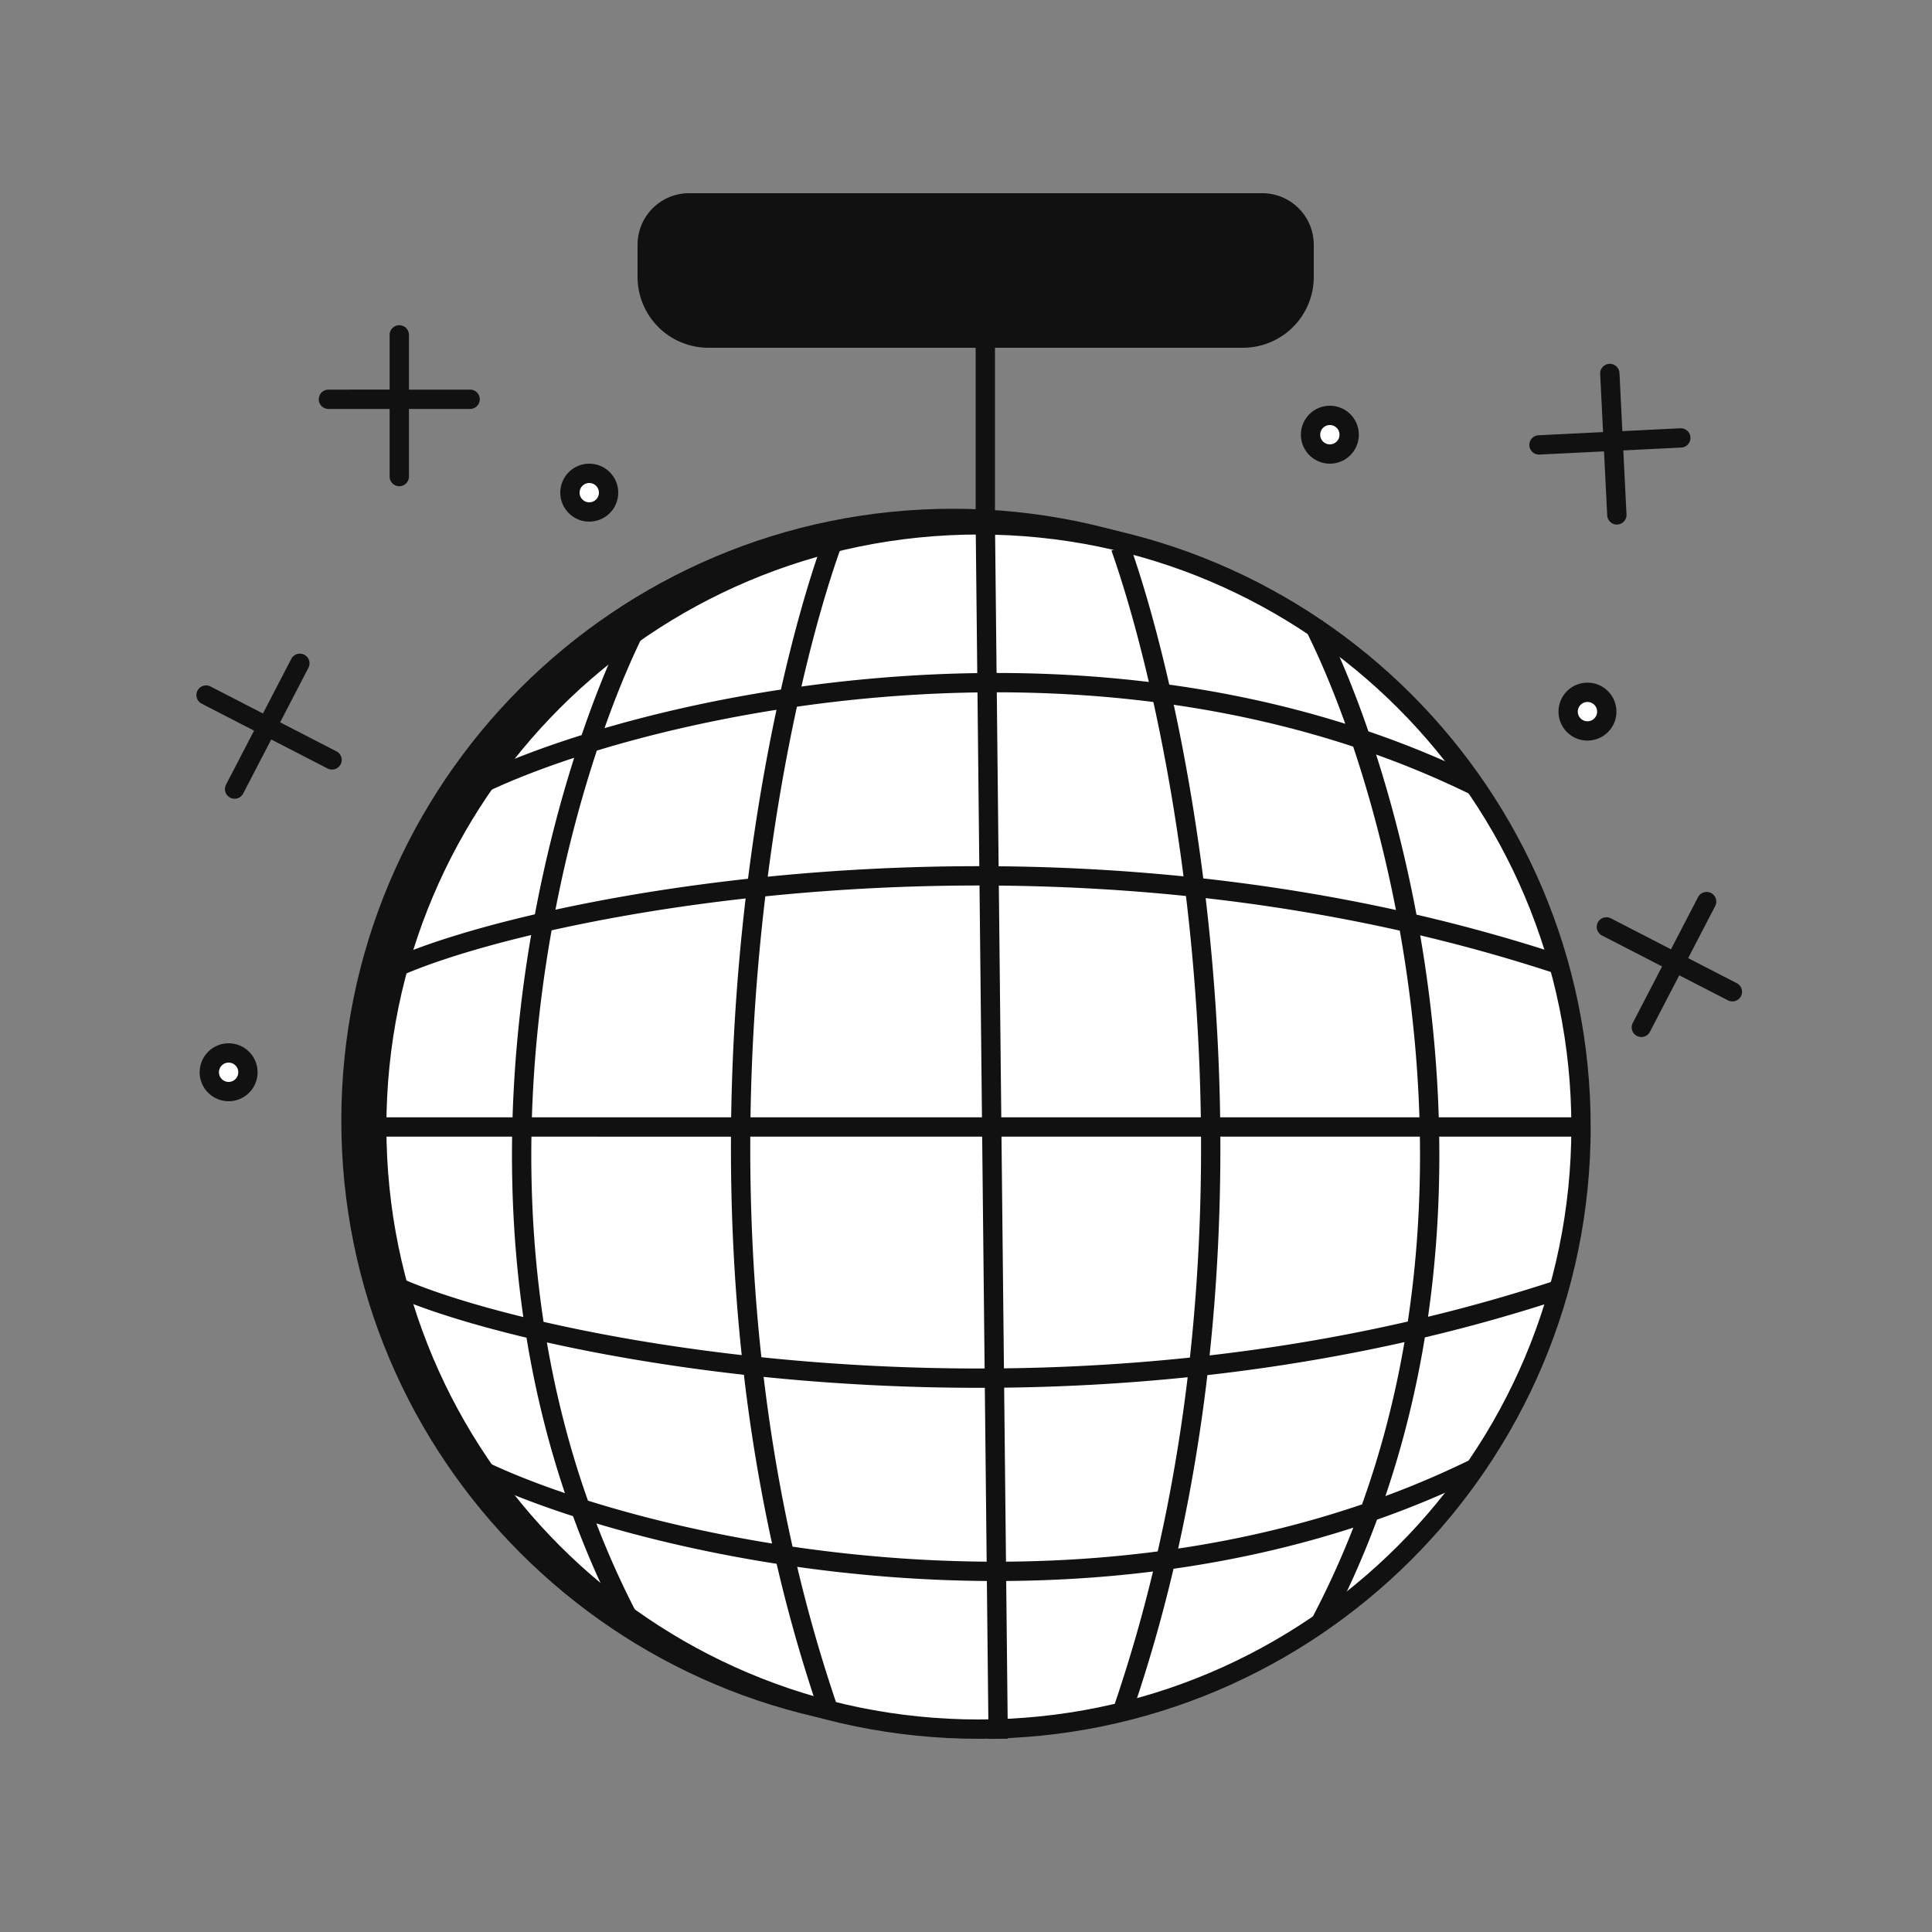 <svg xmlns="http://www.w3.org/2000/svg" fill="none" viewBox="0 0 300 300"><rect x="0" y="0" width="300" height="300" fill="#808080" stroke="none"/><path fill="#111" stroke="#111" stroke-width="3" d="M107 31.5h89a6.5 6.5 0 0 1 6.5 6.5v5a9.5 9.5 0 0 1-9.5 9.5h-83a9.5 9.5 0 0 1-9.5-9.5v-5a6.5 6.5 0 0 1 6.5-6.5Z"/><path stroke="#111" stroke-linejoin="round" stroke-width="3" d="M153 52v30"/><path fill="#111" d="M243 174c0 52.467-42.533 95-95 95s-95-42.533-95-95 42.533-95 95-95 95 42.533 95 95Z"/><path fill="#fff" stroke="#111" stroke-width="3" d="M245.5 175c0 51.639-41.861 93.5-93.5 93.5S58.5 226.639 58.5 175s41.861-93.5 93.5-93.5 93.5 41.861 93.5 93.5Z"/><path fill="#111" fill-rule="evenodd" d="m153.241 245.495.259 24.521 3-.032-.259-24.49c7.453-.056 15.091-.513 22.797-1.472a233.54 233.54 0 0 1-6.261 21.489l2.835.978a237.019 237.019 0 0 0 6.612-22.892c9.294-1.323 18.667-3.393 27.917-6.385a137.194 137.194 0 0 1-6.433 14.088l2.654 1.399a140.726 140.726 0 0 0 7.462-16.73 146.403 146.403 0 0 0 15.836-6.622l-1.32-2.694a142.766 142.766 0 0 1-13.216 5.658c2.786-8.187 4.784-16.443 6.128-24.64a259.217 259.217 0 0 0 21.217-5.986l-.938-2.849a255.822 255.822 0 0 1-19.787 5.631c1.364-9.489 1.872-18.878 1.734-27.967H245v-3h-21.591a197.818 197.818 0 0 0-.72-11.82 207.772 207.772 0 0 0-2.16-16.439 256.172 256.172 0 0 1 21.002 5.923l.938-2.85a260.254 260.254 0 0 0-22.518-6.29c-1.713-9.117-3.907-17.503-6.271-24.861a143.118 143.118 0 0 1 14.66 6.184l1.32-2.694a146.914 146.914 0 0 0-17.176-7.087c-2.368-6.881-4.849-12.724-7.147-17.246l-2.674 1.36c1.993 3.922 4.138 8.891 6.227 14.709-9.063-2.847-18.234-4.819-27.327-6.079-2.005-8.778-4.155-16.171-6.149-21.81l-2.828 1c1.879 5.315 3.9 12.222 5.805 20.398-8.002-.967-15.926-1.396-23.642-1.398l-.249-23.516-3 .032.249 23.504a217.57 217.57 0 0 0-12.412.53c-5.115.364-10.094.896-14.892 1.559 1.952-8.487 4.036-15.64 5.969-21.11l-2.828-1c-2.051 5.802-4.268 13.46-6.322 22.573-10.148 1.55-19.421 3.671-27.397 5.997 2.165-6.111 4.4-11.315 6.47-15.39l-2.674-1.359c-2.362 4.648-4.917 10.691-7.344 17.823-6.368 2.001-11.773 4.108-15.963 6.101l1.288 2.709c3.607-1.716 8.17-3.529 13.515-5.286-2.298 7.224-4.429 15.419-6.1 24.309-9.477 2.203-16.893 4.577-21.657 6.648l1.196 2.751c4.373-1.901 11.17-4.101 19.88-6.18a208.148 208.148 0 0 0-2.167 16.485c-.35 3.865-.597 7.811-.72 11.82H58v3h21.522c-.138 9.102.371 18.506 1.74 28.011-8.129-1.992-14.496-4.075-18.664-5.887l-1.196 2.751c4.543 1.976 11.5 4.226 20.354 6.341 1.318 8.03 3.264 16.115 5.965 24.136-4.729-1.606-8.798-3.246-12.077-4.806l-1.288 2.709c3.893 1.852 8.834 3.802 14.621 5.674a140.896 140.896 0 0 0 7.66 17.27l2.655-1.399a137.499 137.499 0 0 1-6.687-14.742c8.082 2.419 17.566 4.642 27.99 6.266a237.474 237.474 0 0 0 6.793 23.665l2.835-.978a233.901 233.901 0 0 1-6.434-22.213c5 .707 10.199 1.271 15.548 1.652 4.533.322 9.178.512 13.904.545Zm2.968-3.001c7.707-.057 15.603-.55 23.559-1.59 2.057-9.056 3.58-18.106 4.651-27.047a315.665 315.665 0 0 1-28.496 1.619l.286 27.018Zm26.734-2.033c9.528-1.42 19.119-3.643 28.551-6.86 3.001-8.353 5.149-16.799 6.593-25.199-10.324 2.319-20.573 3.989-30.608 5.125-1.044 8.899-2.529 17.91-4.536 26.934Zm-29.734 2.034a214.209 214.209 0 0 1-13.66-.538 222.3 222.3 0 0 1-16.484-1.794c-1.977-8.827-3.448-17.646-4.491-26.36a330.38 330.38 0 0 0 34.349 1.695l.286 26.997Zm-33.325-2.821a268.055 268.055 0 0 1-4.369-26.198c-11.535-1.288-21.875-3.077-30.594-5.028 1.41 8.19 3.49 16.424 6.377 24.571 8.094 2.539 17.803 4.916 28.586 6.655Zm62.375-130.236c9.291 1.348 18.647 3.455 27.862 6.499 2.478 7.399 4.812 15.97 6.638 25.366-10.093-2.215-20.109-3.813-29.917-4.902-1.25-9.863-2.846-18.935-4.583-26.963Zm-27.478-1.938c7.941.004 16.094.465 24.314 1.509 1.768 8.015 3.401 17.128 4.681 27.068a316.451 316.451 0 0 0-28.71-1.563l-.285-27.014Zm-15.232.542c4-.284 8.084-.464 12.232-.522l.285 26.98a330.425 330.425 0 0 0-32.85 1.632c1.243-9.66 2.82-18.542 4.529-26.394a222.824 222.824 0 0 1 15.804-1.696Zm-46.875 8.513c7.985-2.432 17.448-4.688 27.9-6.34-1.675 7.849-3.212 16.672-4.422 26.238-11.209 1.229-21.305 2.933-29.902 4.805 1.773-9.118 4.026-17.459 6.424-24.703Zm63.217 95.921a312.64 312.64 0 0 0 28.877-1.671c1.275-11.724 1.787-23.238 1.727-34.305h-30.984l.38 35.976Zm31.931-2.008c10.097-1.166 20.406-2.88 30.781-5.26 1.471-9.73 2.019-19.372 1.875-28.708h-30.983c.059 10.962-.438 22.36-1.673 33.968Zm-34.931 2.031a327.924 327.924 0 0 1-34.665-1.748c-1.271-11.706-1.781-23.201-1.721-34.251h36.005l.381 35.999Zm-37.718-2.081c-1.232-11.591-1.727-22.971-1.668-33.918H82.522c-.144 9.351.406 19.01 1.882 28.755 8.663 1.986 19.07 3.832 30.769 5.163Zm72.042-70.956c9.887 1.121 19.979 2.767 30.141 5.047a205.397 205.397 0 0 1 2.345 17.442c.343 3.78.585 7.635.707 11.549h-30.943c-.175-12-1.007-23.446-2.25-34.038Zm-32.117-1.947c9.367.089 19.1.59 29.058 1.616a332.122 332.122 0 0 1 2.309 34.369h-30.986l-.381-35.985Zm-24.048.657a327.146 327.146 0 0 1 21.048-.672l.381 36h-35.944a332.011 332.011 0 0 1 2.303-34.314c3.941-.403 8.017-.745 12.212-1.014Zm-45.397 6.29c8.559-1.912 18.739-3.675 30.126-4.949a334.716 334.716 0 0 0-2.244 33.987H82.592c.123-3.914.364-7.769.707-11.549a205.475 205.475 0 0 1 2.354-17.489ZM63.5 52a1.5 1.5 0 0 0-3 0v8.5H51a1.5 1.5 0 0 0 0 3h9.5V74a1.5 1.5 0 0 0 3 0V63.5H73a1.5 1.5 0 0 0 0-3h-9.5V52ZM266.334 140.687a1.495 1.495 0 0 0-.643-2.019 1.506 1.506 0 0 0-2.024.645l-4.198 8.092-9.337-4.809a1.506 1.506 0 0 0-2.024.645 1.494 1.494 0 0 0 .643 2.018l9.337 4.809-4.552 8.774a1.494 1.494 0 0 0 .643 2.018c.736.379 1.643.09 2.024-.645l4.552-8.774 7.555 3.89c.736.38 1.643.091 2.024-.644a1.495 1.495 0 0 0-.643-2.019l-7.554-3.89 4.197-8.091ZM47.895 103.687a1.495 1.495 0 0 0-.643-2.019 1.506 1.506 0 0 0-2.024.645l-4.397 8.476-8.141-4.193a1.506 1.506 0 0 0-2.024.645 1.494 1.494 0 0 0 .642 2.018l8.141 4.193-4.352 8.39a1.494 1.494 0 0 0 .642 2.018c.737.379 1.643.09 2.025-.645l4.352-8.39 8.752 4.506c.736.38 1.642.091 2.024-.644a1.495 1.495 0 0 0-.643-2.019l-8.751-4.506 4.397-8.475ZM251.471 57.926a1.5 1.5 0 1 0-2.997.148l.448 9.019-9.997.493a1.5 1.5 0 1 0 .149 2.996l9.997-.493.495 9.958a1.5 1.5 0 0 0 2.996-.148l-.494-9.958 8.979-.443a1.5 1.5 0 1 0-.149-2.996l-8.979.443-.448-9.019Z" clip-rule="evenodd"/><circle cx="35.5" cy="166.5" r="3" fill="#fff" stroke="#111" stroke-width="3"/><circle cx="206.5" cy="67.5" r="3" fill="#fff" stroke="#111" stroke-width="3"/><circle cx="246.5" cy="110.5" r="3" fill="#fff" stroke="#111" stroke-width="3"/><circle cx="91.5" cy="76.5" r="3" fill="#fff" stroke="#111" stroke-width="3"/></svg>